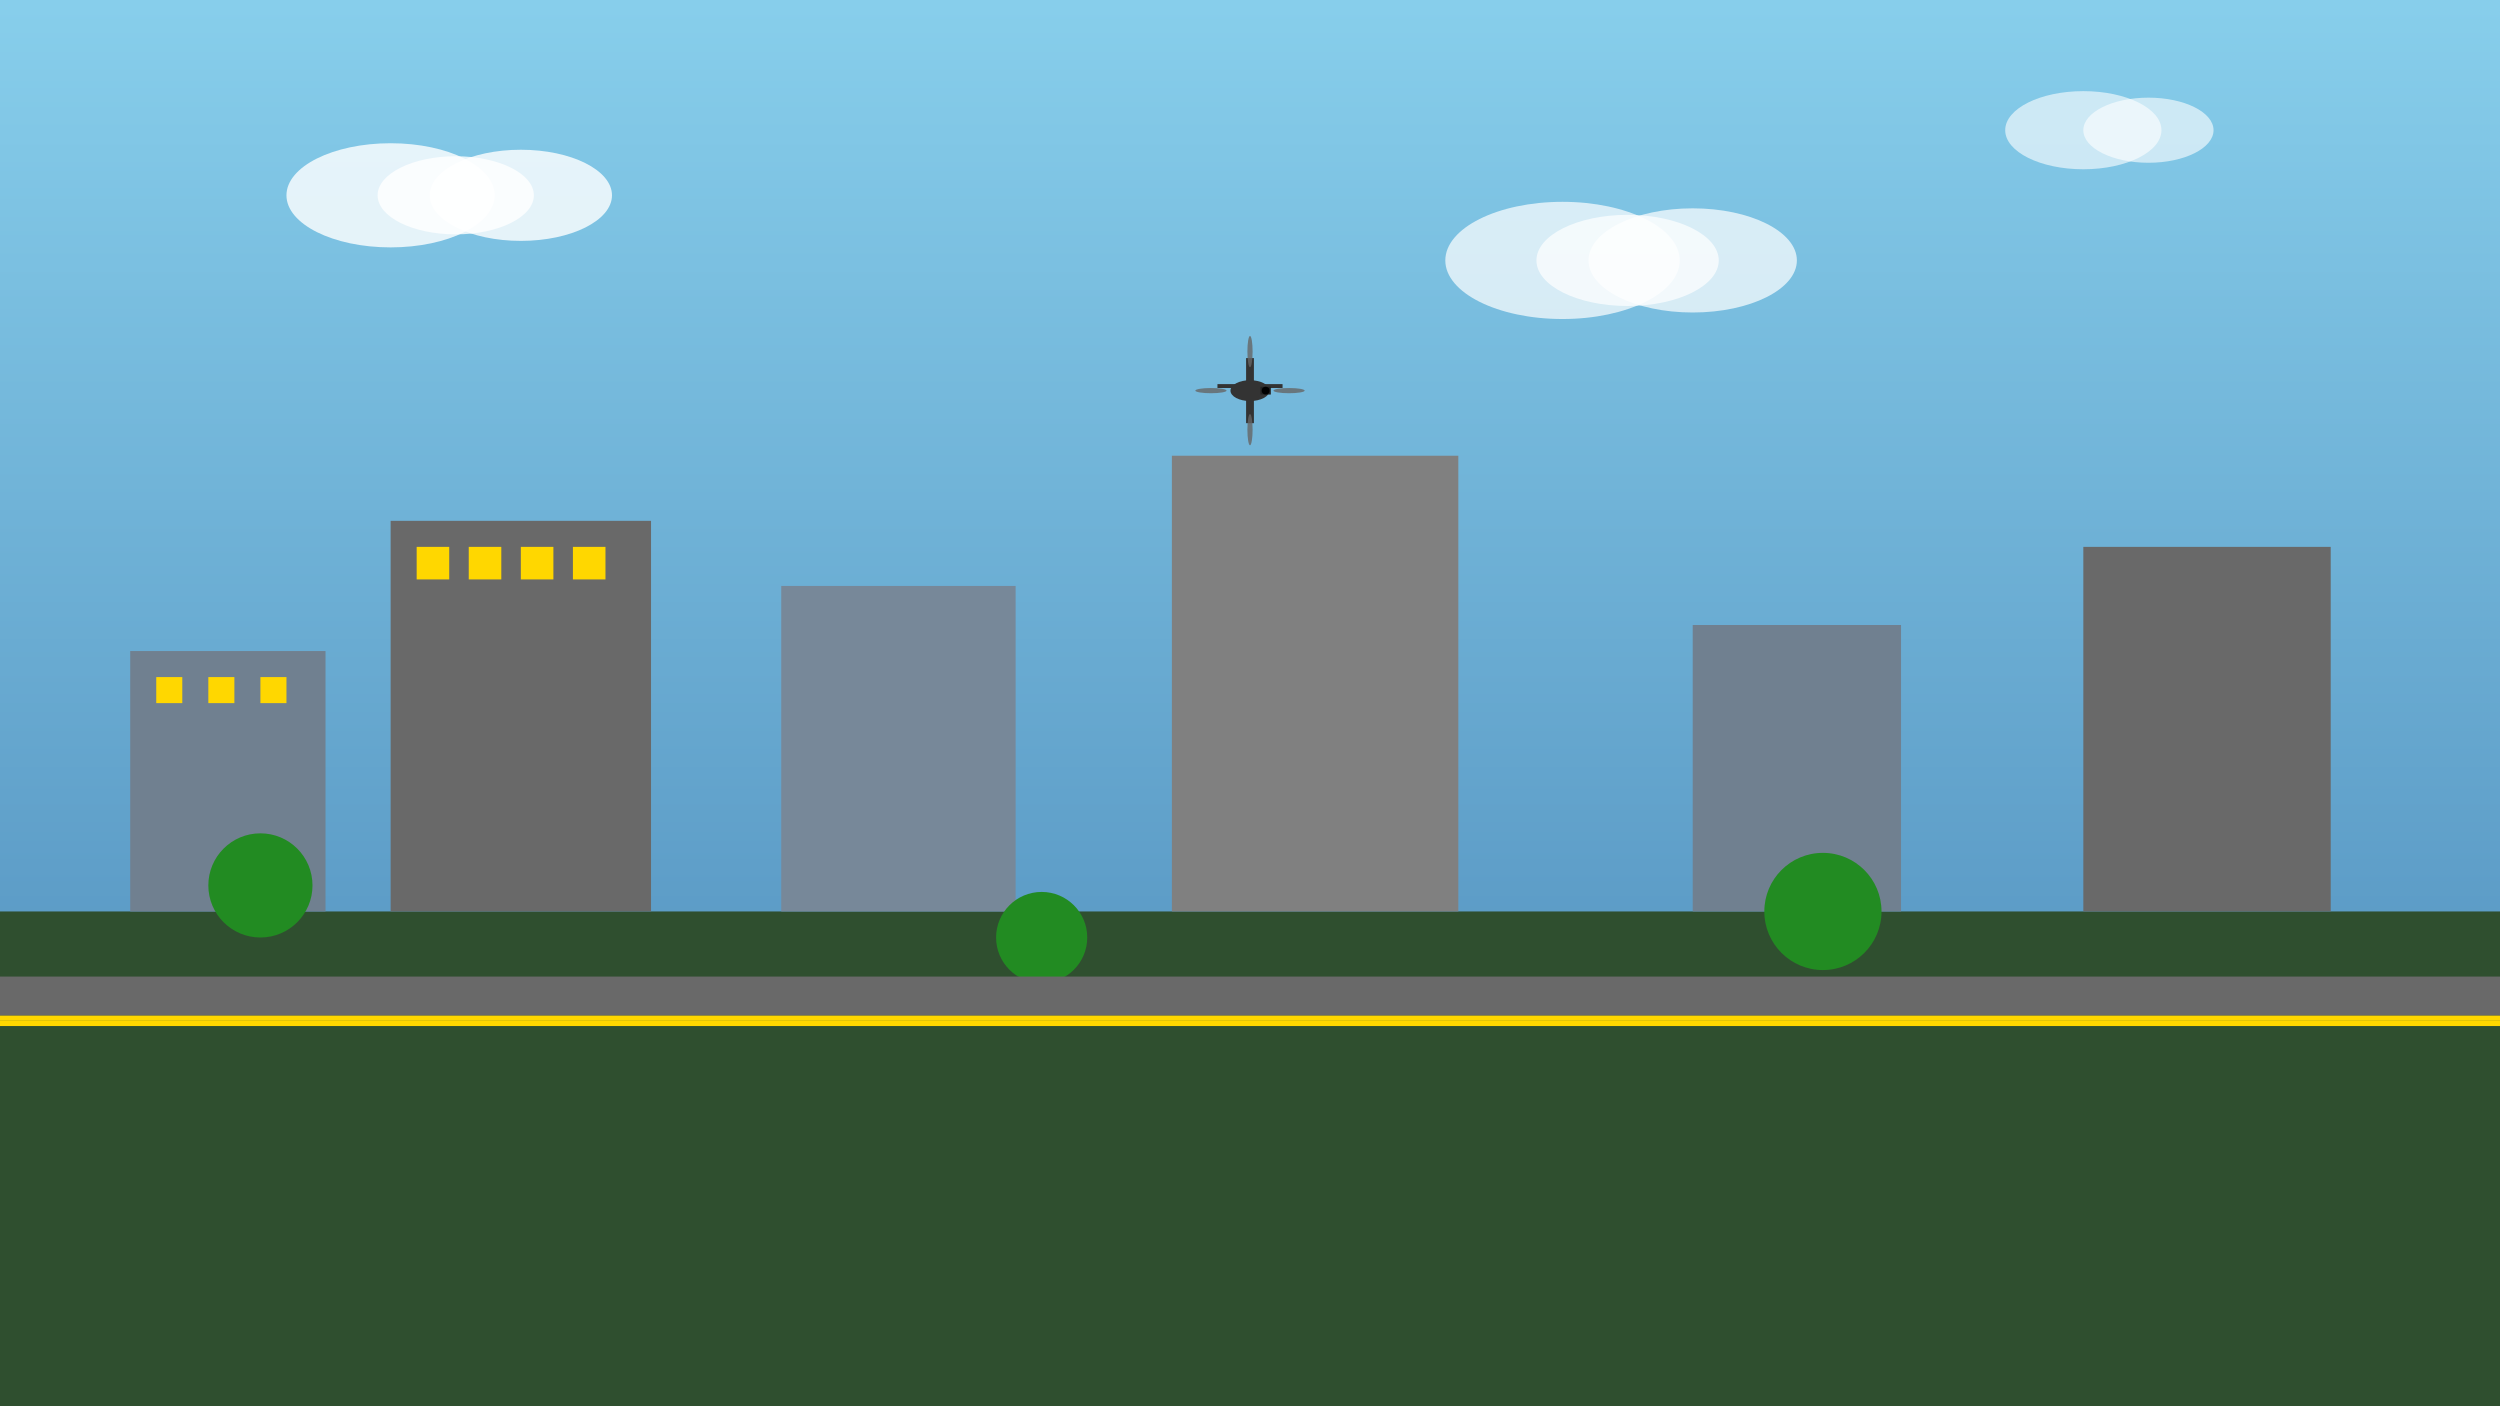 <svg width="1920" height="1080" viewBox="0 0 1920 1080" fill="none" xmlns="http://www.w3.org/2000/svg">
  <!-- Background gradient -->
  <defs>
    <linearGradient id="bg" x1="0%" y1="0%" x2="100%" y2="100%">
      <stop offset="0%" style="stop-color:#001F3F;stop-opacity:1" />
      <stop offset="100%" style="stop-color:#3B82F6;stop-opacity:1" />
    </linearGradient>
    <linearGradient id="sky" x1="0%" y1="0%" x2="0%" y2="100%">
      <stop offset="0%" style="stop-color:#87CEEB;stop-opacity:1" />
      <stop offset="100%" style="stop-color:#4682B4;stop-opacity:1" />
    </linearGradient>
  </defs>
  
  <!-- Sky background -->
  <rect width="1920" height="1080" fill="url(#sky)"/>
  
  <!-- Clouds -->
  <ellipse cx="300" cy="150" rx="80" ry="40" fill="white" opacity="0.8"/>
  <ellipse cx="350" cy="150" rx="60" ry="30" fill="white" opacity="0.8"/>
  <ellipse cx="400" cy="150" rx="70" ry="35" fill="white" opacity="0.8"/>
  
  <ellipse cx="1200" cy="200" rx="90" ry="45" fill="white" opacity="0.7"/>
  <ellipse cx="1250" cy="200" rx="70" ry="35" fill="white" opacity="0.7"/>
  <ellipse cx="1300" cy="200" rx="80" ry="40" fill="white" opacity="0.7"/>
  
  <ellipse cx="1600" cy="100" rx="60" ry="30" fill="white" opacity="0.6"/>
  <ellipse cx="1650" cy="100" rx="50" ry="25" fill="white" opacity="0.6"/>
  
  <!-- Ground/buildings -->
  <rect x="0" y="700" width="1920" height="380" fill="#2F4F2F"/>
  
  <!-- Buildings -->
  <rect x="100" y="500" width="150" height="200" fill="#708090"/>
  <rect x="300" y="400" width="200" height="300" fill="#696969"/>
  <rect x="600" y="450" width="180" height="250" fill="#778899"/>
  <rect x="900" y="350" width="220" height="350" fill="#808080"/>
  <rect x="1300" y="480" width="160" height="220" fill="#708090"/>
  <rect x="1600" y="420" width="190" height="280" fill="#696969"/>
  
  <!-- Building details -->
  <rect x="120" y="520" width="20" height="20" fill="#FFD700"/>
  <rect x="160" y="520" width="20" height="20" fill="#FFD700"/>
  <rect x="200" y="520" width="20" height="20" fill="#FFD700"/>
  
  <rect x="320" y="420" width="25" height="25" fill="#FFD700"/>
  <rect x="360" y="420" width="25" height="25" fill="#FFD700"/>
  <rect x="400" y="420" width="25" height="25" fill="#FFD700"/>
  <rect x="440" y="420" width="25" height="25" fill="#FFD700"/>
  
  <!-- Drone -->
  <g transform="translate(960, 300)">
    <!-- Main body -->
    <ellipse cx="0" cy="0" rx="15" ry="8" fill="#333"/>
    
    <!-- Arms -->
    <rect x="-25" y="-5" width="50" height="3" fill="#333"/>
    <rect x="-3" y="-25" width="6" height="50" fill="#333"/>
    
    <!-- Propellers -->
    <ellipse cx="-30" cy="0" rx="12" ry="2" fill="#666" opacity="0.8"/>
    <ellipse cx="30" cy="0" rx="12" ry="2" fill="#666" opacity="0.8"/>
    <ellipse cx="0" cy="-30" rx="2" ry="12" fill="#666" opacity="0.8"/>
    <ellipse cx="0" cy="30" rx="2" ry="12" fill="#666" opacity="0.8"/>
    
    <!-- Camera -->
    <rect x="8" y="-3" width="8" height="6" fill="#222"/>
    <circle cx="12" cy="0" r="3" fill="#000"/>
  </g>
  
  <!-- Trees -->
  <circle cx="200" cy="680" r="40" fill="#228B22"/>
  <circle cx="800" cy="720" r="35" fill="#228B22"/>
  <circle cx="1400" cy="700" r="45" fill="#228B22"/>
  
  <!-- Roads -->
  <rect x="0" y="750" width="1920" height="30" fill="#696969"/>
  <rect x="0" y="780" width="1920" height="4" fill="#FFD700"/>
  <rect x="0" y="784" width="1920" height="4" fill="#FFD700"/>
</svg>



